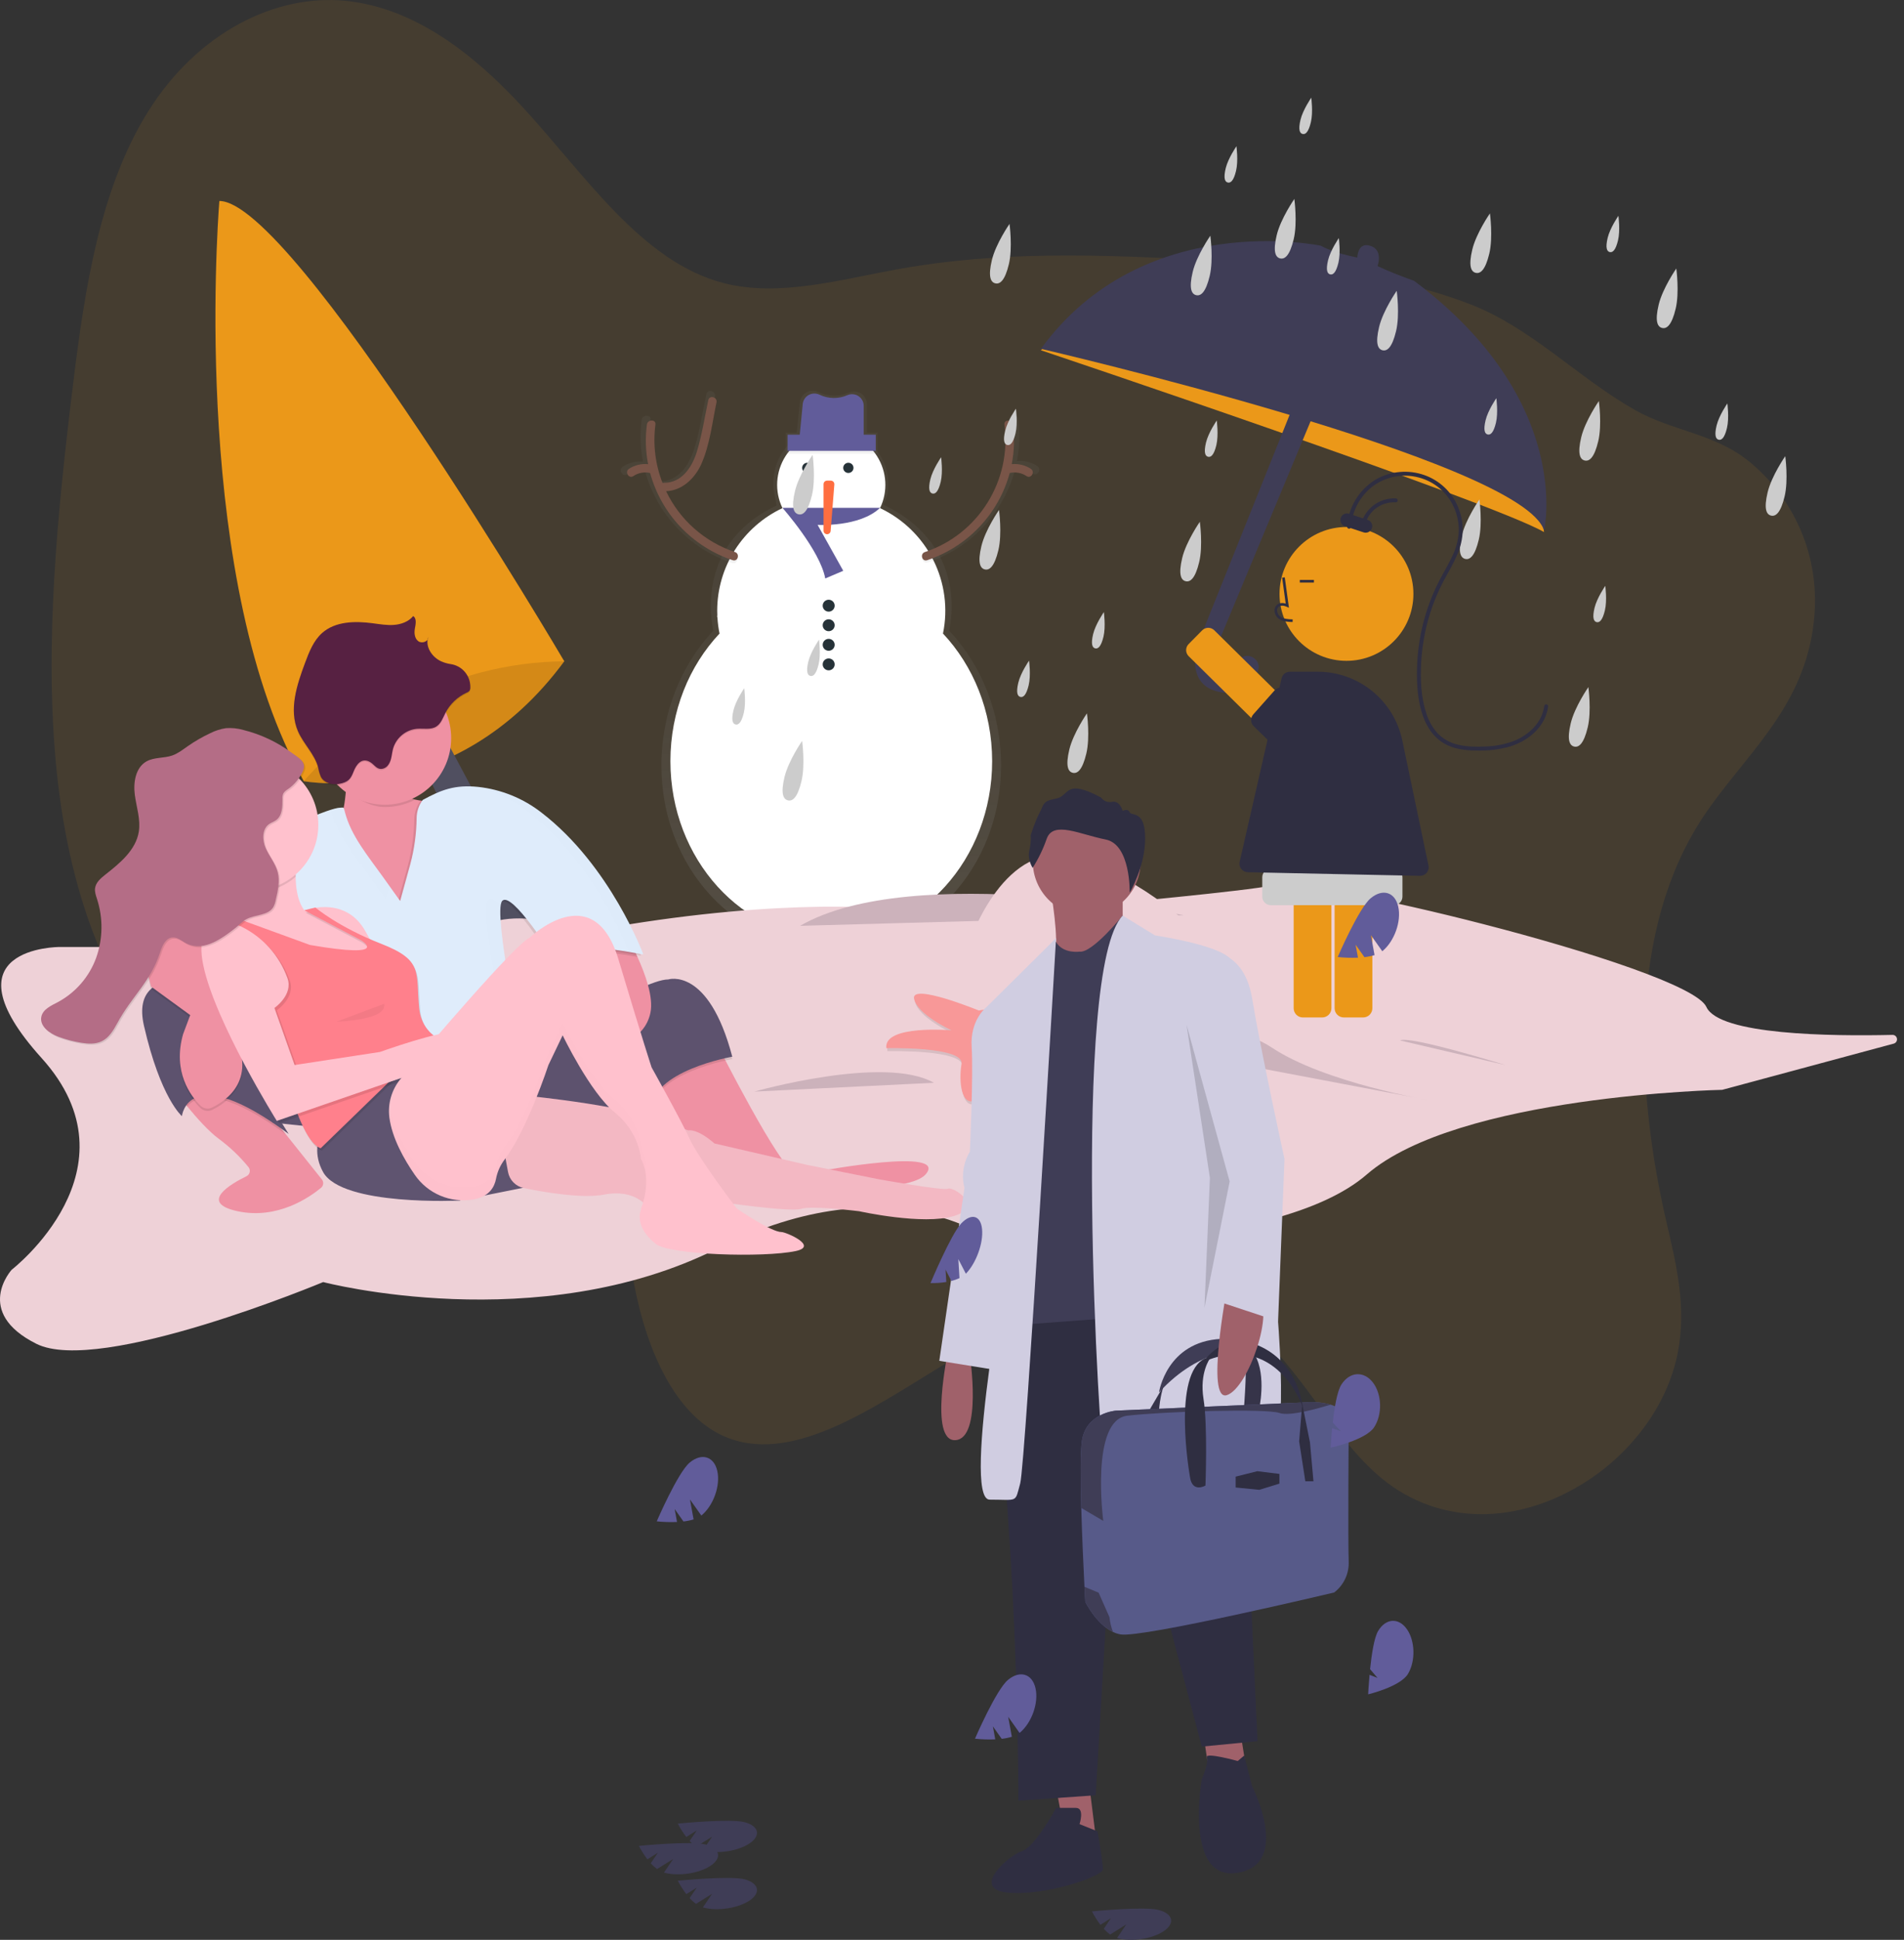 <svg width="273" height="278" viewBox="0 0 273 278" fill="none" xmlns="http://www.w3.org/2000/svg">
<rect x="0" y="0" width="273" height="278" fill="#333333" stroke="none"/>
<path opacity="0.1" d="M243.186 118.683C233.295 135.196 234.865 157.53 238.931 175.102C240.292 180.985 241.867 187.195 240.573 193.812C238.991 201.904 233.48 208.307 227.934 211.995C217.824 218.716 206.366 218.665 198.103 211.86C190.963 205.98 186.334 195.636 179.038 190.077C166.828 180.774 149.882 186.698 135.113 195.697C124.664 202.064 113.155 210.112 103.618 205.745C96.908 202.672 92.801 193.826 90.945 184.17C90.05 179.508 89.535 174.411 87.4 170.875C86.131 168.773 84.368 167.377 82.539 166.239C65.837 155.842 42.983 164.965 26.896 153.16C16.031 145.188 9.989 128.535 8.143 110.671C6.297 92.808 8.192 73.648 10.511 54.78C12.159 41.371 14.35 27.007 21.204 16.034C28.455 4.426 39.741 -0.851 49.489 0.111C59.236 1.074 67.636 7.449 74.853 15.258C83.872 25.017 91.963 37.52 103.742 40.565C111.765 42.638 120.582 40.027 129.145 38.507C143.461 35.966 157.54 36.484 171.519 37.212C184.902 37.908 198.365 38.816 210.788 43.598C219.58 46.981 226.275 54.159 234.464 58.781C239.802 61.794 245.857 62.113 250.816 66.156C256.926 71.136 262.155 80.402 259.555 92.219C257.082 103.455 248.436 109.918 243.186 118.683Z" fill="#EB9819"/>
<g clip-path="url(#clip0)">
<path d="M136.1 90.385C136.335 89.245 136.452 88.084 136.452 86.92C136.452 80.073 132.498 75.078 126.658 72.326C127.173 71.261 127.376 70.578 127.376 69.319C127.376 64.823 123.402 61.264 118.879 61.264C114.356 61.264 110.875 64.821 110.875 69.319C110.875 70.583 110.981 70.067 111.338 72.445C105.499 75.196 101.919 80.07 101.919 86.92C101.919 87.154 101.926 87.386 101.934 87.616C101.898 87.74 101.905 87.871 101.953 87.99C102.002 88.795 102.109 89.595 102.271 90.385C97.686 95.263 94.832 102.109 94.832 109.694C94.832 124.516 105.734 136.005 119.183 136.005C132.633 136.005 143.536 124.511 143.536 109.694C143.536 102.109 140.684 95.263 136.1 90.385Z" fill="url(#paint0_linear)"/>
<path d="M135.207 90.793C135.943 87.226 135.454 83.516 133.818 80.258C132.182 77 129.494 74.38 126.184 72.819C126.75 71.644 127.008 70.345 126.933 69.044C126.858 67.743 126.452 66.482 125.753 65.379C125.054 64.276 124.085 63.367 122.937 62.737C121.789 62.108 120.499 61.777 119.188 61.777C117.876 61.777 116.586 62.108 115.438 62.737C114.29 63.367 113.321 64.276 112.622 65.379C111.924 66.482 111.518 67.743 111.442 69.044C111.367 70.345 111.625 71.644 112.192 72.819C109.392 74.136 107.026 76.216 105.37 78.818C103.714 81.419 102.835 84.434 102.835 87.512C102.835 87.733 102.84 87.952 102.85 88.171C102.816 88.288 102.822 88.413 102.868 88.525C102.915 89.287 103.015 90.045 103.169 90.793C98.823 95.416 96.125 101.899 96.125 109.078C96.125 123.119 106.452 134.5 119.191 134.5C131.93 134.5 142.256 123.119 142.256 109.078C142.251 101.899 139.549 95.416 135.207 90.793Z" fill="white"/>
<path d="M115.75 67.781C116.156 67.781 116.486 67.453 116.486 67.05C116.486 66.646 116.156 66.319 115.75 66.319C115.344 66.319 115.014 66.646 115.014 67.05C115.014 67.453 115.344 67.781 115.75 67.781Z" fill="#263238"/>
<path d="M121.639 67.781C122.046 67.781 122.375 67.453 122.375 67.05C122.375 66.646 122.046 66.319 121.639 66.319C121.233 66.319 120.904 66.646 120.904 67.05C120.904 67.453 121.233 67.781 121.639 67.781Z" fill="#263238"/>
<path d="M112.192 72.78C112.192 72.78 117.59 78.876 118.326 82.9L120.908 81.802L117.228 75.218C117.228 75.218 123.239 75.584 126.184 72.78H112.192Z" fill="#615C9A"/>
<path d="M118.081 69.386V76.053C118.081 76.187 118.135 76.316 118.23 76.411C118.326 76.506 118.456 76.559 118.591 76.559C118.719 76.559 118.843 76.511 118.937 76.425C119.031 76.338 119.089 76.22 119.1 76.093L119.63 69.426C119.635 69.356 119.626 69.286 119.603 69.22C119.58 69.154 119.543 69.093 119.496 69.042C119.448 68.991 119.39 68.95 119.325 68.922C119.261 68.894 119.191 68.879 119.121 68.879H118.591C118.456 68.879 118.326 68.933 118.23 69.028C118.135 69.123 118.081 69.252 118.081 69.386Z" fill="#FF6E40"/>
<path d="M124.3 61.993V57.925C124.3 57.623 124.224 57.326 124.08 57.06C123.935 56.794 123.726 56.568 123.472 56.402C123.218 56.236 122.926 56.135 122.623 56.109C122.32 56.083 122.015 56.132 121.736 56.252C120.01 56.989 118.488 56.714 117.329 56.178C117.063 56.051 116.769 55.989 116.474 55.998C116.178 56.007 115.889 56.087 115.631 56.231C115.373 56.375 115.153 56.578 114.991 56.824C114.829 57.07 114.728 57.351 114.699 57.643L114.229 61.995H112.672V65.012H125.816V61.993H124.3Z" fill="url(#paint1_linear)"/>
<path d="M125.566 62.295H112.928V64.611H125.566V62.295Z" fill="#615C9A"/>
<path d="M117.495 56.561C118.118 56.864 118.801 57.026 119.495 57.038C120.189 57.05 120.877 56.91 121.51 56.629C121.764 56.52 122.042 56.477 122.317 56.501C122.593 56.525 122.858 56.617 123.089 56.768C123.32 56.919 123.51 57.125 123.641 57.367C123.773 57.609 123.842 57.879 123.842 58.154V62.539H114.646L115.098 57.897C115.125 57.631 115.217 57.375 115.365 57.151C115.512 56.927 115.712 56.742 115.947 56.611C116.182 56.48 116.446 56.407 116.715 56.398C116.984 56.39 117.252 56.446 117.495 56.561Z" fill="#615C9A"/>
<path d="M118.818 87.654C119.292 87.654 119.676 87.272 119.676 86.801C119.676 86.33 119.292 85.948 118.818 85.948C118.343 85.948 117.959 86.33 117.959 86.801C117.959 87.272 118.343 87.654 118.818 87.654Z" fill="#263238"/>
<path d="M118.818 90.458C119.292 90.458 119.676 90.076 119.676 89.605C119.676 89.134 119.292 88.752 118.818 88.752C118.343 88.752 117.959 89.134 117.959 89.605C117.959 90.076 118.343 90.458 118.818 90.458Z" fill="#263238"/>
<path d="M118.818 93.262C119.292 93.262 119.676 92.88 119.676 92.409C119.676 91.938 119.292 91.556 118.818 91.556C118.343 91.556 117.959 91.938 117.959 92.409C117.959 92.88 118.343 93.262 118.818 93.262Z" fill="#263238"/>
<path d="M118.818 96.066C119.292 96.066 119.676 95.684 119.676 95.213C119.676 94.742 119.292 94.36 118.818 94.36C118.343 94.36 117.959 94.742 117.959 95.213C117.959 95.684 118.343 96.066 118.818 96.066Z" fill="#263238"/>
<path d="M105.313 79.449C103.045 78.691 100.954 77.487 99.165 75.907C97.376 74.328 95.926 72.406 94.901 70.258C97.387 70.152 99.297 68.267 100.257 66.077C101.51 63.209 101.877 59.87 102.519 56.831C102.689 56.028 101.448 55.684 101.278 56.491C100.73 59.09 100.324 61.773 99.542 64.314C98.845 66.578 97.27 69.02 94.602 68.983C94.521 68.982 94.441 68.996 94.365 69.024C93.263 66.215 92.891 63.176 93.283 60.187C93.389 59.371 92.102 59.382 91.996 60.187C91.735 62.176 91.798 64.195 92.182 66.165C91.168 66.066 90.15 66.314 89.297 66.869C88.605 67.318 89.251 68.426 89.947 67.974C90.315 67.725 90.731 67.554 91.169 67.473C91.607 67.392 92.057 67.403 92.491 67.504C93.32 70.551 94.893 73.347 97.07 75.646C99.247 77.945 101.961 79.675 104.971 80.683C105.76 80.946 106.095 79.709 105.313 79.449Z" fill="url(#paint2_linear)"/>
<path d="M105.382 79.114C103.231 78.395 101.248 77.253 99.552 75.755C97.855 74.257 96.48 72.435 95.508 70.397C97.865 70.292 99.677 68.509 100.588 66.432C101.78 63.713 102.124 60.551 102.733 57.664C102.894 56.903 101.717 56.576 101.556 57.342C101.036 59.806 100.649 62.351 99.909 64.76C99.249 66.907 97.756 69.223 95.225 69.184C95.148 69.183 95.072 69.196 95 69.223C93.955 66.558 93.603 63.675 93.976 60.84C94.082 60.067 92.855 60.077 92.754 60.84C92.504 62.73 92.561 64.647 92.924 66.518C91.962 66.424 90.996 66.659 90.187 67.186C89.531 67.607 90.144 68.66 90.803 68.234C91.152 67.997 91.547 67.835 91.963 67.759C92.378 67.682 92.805 67.692 93.217 67.788C94.004 70.678 95.497 73.33 97.562 75.509C99.627 77.689 102.202 79.329 105.057 80.284C105.805 80.534 106.123 79.357 105.382 79.114Z" fill="#795548"/>
<path d="M148.703 66.777C147.85 66.222 146.832 65.974 145.818 66.072C146.202 64.1 146.265 62.08 146.003 60.088C145.897 59.282 144.607 59.272 144.715 60.088C145.824 68.515 140.82 76.653 132.681 79.364C131.899 79.625 132.234 80.861 133.024 80.599C136.035 79.59 138.75 77.859 140.927 75.559C143.105 73.259 144.678 70.46 145.507 67.412C145.941 67.311 146.391 67.3 146.829 67.381C147.267 67.462 147.683 67.633 148.051 67.882C148.75 68.334 149.396 67.226 148.703 66.777Z" fill="url(#paint3_linear)"/>
<path d="M147.803 67.186C146.994 66.659 146.029 66.424 145.066 66.518C145.431 64.649 145.49 62.733 145.242 60.845C145.142 60.082 143.919 60.072 144.021 60.845C145.073 68.837 140.329 76.548 132.614 79.115C131.872 79.361 132.19 80.534 132.938 80.285C135.793 79.329 138.366 77.689 140.431 75.509C142.495 73.329 143.987 70.677 144.774 67.787C145.185 67.691 145.612 67.681 146.028 67.758C146.443 67.834 146.838 67.996 147.187 68.233C147.848 68.661 148.46 67.611 147.803 67.186Z" fill="#795548"/>
</g>
<g clip-path="url(#clip1)">
<path d="M43.565 111.956C43.565 111.956 65.264 116 80.908 94.769C80.908 94.769 67.788 81.879 58.704 84.659C49.62 87.44 43.565 103.868 43.565 103.868V111.956Z" fill="#EB9819"/>
<path opacity="0.1" d="M43.565 111.956C43.565 111.956 65.264 116 80.908 94.769C80.908 94.769 67.788 81.879 58.704 84.659C49.62 87.44 43.565 103.868 43.565 103.868V111.956Z" fill="black"/>
<path d="M53.405 94.769L75.609 140.516L80.908 137.736L57.947 94.769H53.405Z" fill="#504F60"/>
<path d="M80.908 94.769C76.887 94.809 72.885 95.343 68.994 96.359C63.624 97.778 58.519 100.057 53.874 103.107C47.16 107.487 43.565 111.956 43.565 111.956C27.555 83.77 31.135 32.923 31.436 29.038V29.036C31.441 28.975 31.443 28.924 31.446 28.889C31.451 28.831 31.453 28.803 31.453 28.803C42.051 28.803 80.908 94.769 80.908 94.769Z" fill="#EB9819"/>
<path d="M271.53 149.562L246.936 156.186C246.936 156.186 209.088 156.944 195.967 168.318C182.846 179.691 144.746 178.428 143.736 178.428C142.727 178.428 128.597 166.043 102.86 178.933C77.123 191.823 46.34 183.735 46.34 183.735C46.34 183.735 14.295 197.131 5.212 192.581C-3.872 188.032 1.679 181.966 1.679 181.966C1.679 181.966 20.351 167.56 5.969 151.637C-8.414 135.714 8.492 135.714 8.492 135.714H57.137C61.107 135.751 65.025 134.807 68.544 132.966C72.344 130.932 76.816 131.581 79.808 132.438C82.396 133.175 85.115 133.322 87.766 132.868C112.184 128.72 127.764 129.908 134.239 130.813C136.934 131.186 139.662 131.253 142.371 131.013C150.622 130.292 167.745 128.763 177.043 127.656C179.601 127.353 181.567 127.083 182.594 126.868C185.47 126.266 199.05 128.917 212.787 132.463C227.967 136.378 243.341 141.388 244.665 144.307C246.492 148.331 262.593 148.515 271.351 148.311C271.506 148.307 271.657 148.361 271.775 148.462C271.894 148.562 271.971 148.703 271.993 148.857C272.015 149.011 271.98 149.167 271.895 149.297C271.809 149.427 271.68 149.521 271.53 149.562Z" fill="#EED1D7"/>
<path d="M175.781 168.065L169.726 169.329C169.726 169.329 145.755 156.439 142.475 160.735" fill="#CCB2BB"/>
<path d="M169.726 131.164C169.726 131.164 130.868 123.329 114.719 132.681L169.726 131.164Z" fill="#CCB2BB"/>
<path opacity="0.1" d="M140.489 145.244C140.489 145.244 130.774 141.266 131.2 143.539C131.625 145.812 136.589 148.085 136.589 148.085C136.589 148.085 126.803 147.233 127.229 150.642C127.229 150.642 138.433 150.358 138.007 152.915C137.582 155.472 138.007 158.882 139.851 158.172C141.695 157.461 142.829 149.222 147.793 153.199C152.757 157.177 152.048 149.08 145.949 148.369C145.949 148.369 149.211 145.954 148.928 144.818C148.644 143.681 140.489 145.244 140.489 145.244Z" fill="black"/>
<path d="M140.347 144.818C140.347 144.818 130.632 140.84 131.058 143.113C131.483 145.386 136.447 147.659 136.447 147.659C136.447 147.659 126.661 146.807 127.087 150.216C127.087 150.216 138.291 149.932 137.865 152.489C137.44 155.046 137.865 158.456 139.709 157.745C141.553 157.035 142.687 148.795 147.651 152.773C152.615 156.751 151.906 148.653 145.808 147.943C145.808 147.943 149.069 145.528 148.786 144.392C148.502 143.255 140.347 144.818 140.347 144.818Z" fill="#F89898"/>
<path d="M215.901 152.648C215.901 152.648 202.023 148.351 200.761 149.109L215.901 152.648Z" fill="#CCB2BB"/>
<path d="M108.159 156.439C108.159 156.439 126.831 151.131 133.896 155.175L108.159 156.439Z" fill="#CCB2BB"/>
<path d="M139.068 134.829C139.068 134.829 144.115 119.917 154.208 122.95C164.301 125.983 171.87 133.818 171.87 133.818L139.068 136.346V134.829Z" fill="#EED1D7"/>
<path d="M29.308 151.51C29.308 151.51 37.13 154.796 50.251 153.532C63.372 152.269 73.717 160.104 73.717 160.104" fill="#CCB2BB"/>
<g opacity="0.05">
<path opacity="0.05" d="M61.077 90.918C61.139 90.814 61.168 90.693 61.16 90.572C61.123 90.685 61.095 90.801 61.077 90.918Z" fill="url(#paint4_linear)"/>
</g>
<g opacity="0.05">
<path opacity="0.05" d="M61.077 90.744C61.139 90.64 61.168 90.519 61.16 90.398C61.123 90.511 61.095 90.627 61.077 90.744Z" fill="url(#paint5_linear)"/>
</g>
<g opacity="0.05">
<path opacity="0.05" d="M75.991 134.41C75.444 134.645 74.141 135.874 72.451 137.638C71.914 134.098 71.567 130.905 71.792 129.577C71.811 129.379 71.879 129.188 71.991 129.023C73.005 128.954 75.065 131.494 76.711 133.79C76.255 134.155 75.991 134.41 75.991 134.41Z" fill="url(#paint6_linear)"/>
</g>
<path d="M102.954 149.905C102.954 149.905 111.797 167.451 114.008 168.132C116.219 168.814 117.75 167.791 117.75 167.791C117.75 167.791 136.117 164.384 132.716 168.302C129.314 172.221 99.553 169.836 99.553 169.836L92.07 152.971L102.954 149.905Z" fill="#EF91A3"/>
<path opacity="0.1" d="M77.614 150.245C77.614 150.245 91.9 140.706 95.811 140.706C95.811 140.706 101.594 138.832 104.995 151.778C104.995 151.778 93.26 153.823 93.43 159.444L91.219 154.674L81.696 165.236L70.131 157.4L77.614 150.245Z" fill="black"/>
<path d="M77.614 149.905C77.614 149.905 91.9 140.365 95.811 140.365C95.811 140.365 101.594 138.491 104.995 151.438C104.995 151.438 93.26 153.482 93.43 159.104L91.219 154.334L81.696 164.895L70.131 157.059L77.614 149.905Z" fill="#5D526E"/>
<path d="M93.26 145.135C92.41 149.223 87.988 149.905 87.988 149.905L81.696 145.987C81.696 145.987 80.808 140.118 80.058 136.541C79.771 135.166 79.504 134.128 79.315 133.892C78.635 133.04 89.349 133.21 89.349 133.21C90.101 134.483 90.785 135.795 91.4 137.14C92.566 139.697 93.714 142.951 93.26 145.135Z" fill="#EF91A3"/>
<path d="M66.05 114.301L62.478 131.336L53.805 129.122C53.805 129.122 45.812 122.819 48.193 118.901C48.971 117.62 49.368 115.756 49.55 113.829C49.922 109.858 49.383 105.613 49.383 105.613C49.383 105.613 58.907 103.058 57.036 110.042C56.267 112.911 57.65 114.141 59.546 114.596C62.269 115.248 66.05 114.301 66.05 114.301Z" fill="#EF91A3"/>
<path opacity="0.1" d="M59.546 114.596C58.193 115.3 56.69 115.667 55.165 115.664C53.065 115.664 51.043 114.347 49.468 113.194C49.686 110.67 49.658 108.131 49.383 105.613C49.383 105.613 58.907 103.058 57.036 110.042C56.267 112.911 57.65 114.141 59.546 114.596Z" fill="black"/>
<path d="M55.165 115.323C60.425 115.323 64.689 111.052 64.689 105.784C64.689 100.515 60.425 96.244 55.165 96.244C49.906 96.244 45.642 100.515 45.642 105.784C45.642 111.052 49.906 115.323 55.165 115.323Z" fill="#EF91A3"/>
<path opacity="0.1" d="M54.453 125.684L57.036 129.292L58.506 123.956C59.073 121.821 59.373 119.623 59.397 117.414C59.409 116.477 59.713 115.567 60.267 114.812C62.917 113.364 64.885 112.6 68.225 112.943C71.534 113.305 74.677 114.581 77.304 116.629C87.231 124.266 91.9 136.958 91.9 136.958C91.9 136.958 78.294 134.232 78.975 137.299C78.975 137.299 73.022 127.759 71.662 129.292C70.301 130.825 74.553 151.097 74.553 151.097L46.662 153.141L39.349 133.721L39.689 119.241C39.689 119.241 46.917 115.92 48.448 115.92C48.983 115.92 48.902 115.733 49.128 116.601C50 119.947 52.442 122.873 54.453 125.684Z" fill="black"/>
<path opacity="0.1" d="M91.4 137.14C89.034 136.713 82.334 135.621 80.058 136.541C79.771 135.166 79.504 134.128 79.315 133.892C78.635 133.04 89.349 133.21 89.349 133.21C90.101 134.483 90.785 135.795 91.4 137.14Z" fill="black"/>
<path d="M54.793 125.513L57.376 129.122L58.846 123.785C59.413 121.65 59.713 119.453 59.737 117.243C59.749 116.307 60.054 115.397 60.608 114.642C63.258 113.194 65.225 112.43 68.565 112.773C71.874 113.135 75.017 114.411 77.644 116.459C87.572 124.095 92.24 136.788 92.24 136.788C92.24 136.788 78.635 134.062 79.315 137.128C79.315 137.128 73.362 127.589 72.002 129.122C70.641 130.655 74.893 150.927 74.893 150.927L47.002 152.971L39.689 133.551L40.029 119.071C40.029 119.071 47.257 115.749 48.788 115.749C49.324 115.749 49.242 115.562 49.468 116.431C50.34 119.777 52.782 122.703 54.793 125.513Z" fill="#DFECFB"/>
<path opacity="0.1" d="M48.553 112.523C47.598 112.694 46.485 112.371 46.019 111.518C45.834 111.094 45.704 110.649 45.63 110.193C45.136 108.253 43.521 106.803 42.725 104.966C41.385 101.871 42.562 98.32 43.741 95.16C44.321 93.608 44.944 91.99 46.18 90.889C48.081 89.197 50.916 89.156 53.437 89.489C54.458 89.624 55.486 89.805 56.513 89.724C57.54 89.642 58.592 89.261 59.242 88.46C59.789 88.816 59.587 89.639 59.475 90.283C59.365 90.919 59.456 91.663 59.968 92.055C60.48 92.446 61.435 92.124 61.392 91.48C60.932 92.844 61.948 94.353 63.258 94.948C63.692 95.141 64.151 95.274 64.621 95.343C65.411 95.456 66.132 95.854 66.65 96.461C67.168 97.069 67.447 97.844 67.435 98.643L67.435 98.657C67.448 98.835 67.409 99.012 67.32 99.167C67.211 99.29 67.072 99.383 66.916 99.436C65.595 100.041 64.515 101.074 63.85 102.367C63.497 103.057 63.232 103.857 62.582 104.277C61.783 104.794 60.738 104.537 59.79 104.61C59.005 104.685 58.26 104.993 57.651 105.494C57.041 105.995 56.595 106.667 56.369 107.424C56.149 108.213 56.178 109.072 55.685 109.774C55.581 109.932 55.444 110.066 55.283 110.168C55.123 110.269 54.943 110.335 54.755 110.361C54.017 110.441 53.678 109.779 53.149 109.437C51.905 108.633 51.111 109.694 50.718 110.695C50.287 111.795 49.985 112.267 48.553 112.523Z" fill="black"/>
<path d="M48.553 112.353C47.598 112.523 46.485 112.2 46.019 111.347C45.834 110.924 45.704 110.479 45.63 110.023C45.136 108.082 43.521 106.633 42.725 104.796C41.385 101.701 42.562 98.15 43.741 94.99C44.321 93.438 44.944 91.82 46.18 90.719C48.081 89.026 50.916 88.986 53.437 89.319C54.458 89.454 55.486 89.635 56.513 89.554C57.54 89.472 58.592 89.09 59.242 88.29C59.789 88.646 59.587 89.469 59.475 90.113C59.365 90.749 59.456 91.493 59.968 91.885C60.48 92.276 61.435 91.953 61.392 91.31C60.932 92.674 61.948 94.183 63.258 94.778C63.692 94.971 64.151 95.104 64.621 95.172C65.411 95.286 66.132 95.684 66.65 96.291C67.168 96.898 67.447 97.674 67.435 98.473L67.435 98.487C67.448 98.665 67.409 98.842 67.32 98.996C67.211 99.12 67.072 99.212 66.916 99.265C65.595 99.871 64.515 100.903 63.85 102.197C63.497 102.887 63.232 103.686 62.582 104.107C61.783 104.624 60.738 104.367 59.79 104.44C59.005 104.515 58.26 104.822 57.651 105.324C57.041 105.825 56.595 106.497 56.369 107.254C56.149 108.043 56.178 108.902 55.685 109.603C55.581 109.762 55.444 109.896 55.283 109.997C55.123 110.099 54.943 110.165 54.755 110.191C54.017 110.271 53.678 109.608 53.149 109.266C51.905 108.462 51.111 109.524 50.718 110.525C50.287 111.624 49.985 112.097 48.553 112.353Z" fill="#572142"/>
<g opacity="0.05">
<path opacity="0.05" d="M75.604 116.288C84.785 123.352 89.468 134.738 90.119 136.409C91.387 136.617 92.24 136.788 92.24 136.788C92.24 136.788 87.572 124.095 77.644 116.459C75.017 114.411 71.874 113.135 68.565 112.773C68.102 112.725 67.667 112.701 67.251 112.695C70.296 113.16 73.171 114.396 75.604 116.288Z" fill="black"/>
<path opacity="0.05" d="M47.427 116.26C48.3 119.606 50.741 122.533 52.753 125.343L55.335 128.951L55.869 127.015L54.793 125.513C52.782 122.703 50.34 119.777 49.468 116.431C49.242 115.562 49.324 115.749 48.788 115.749C48.306 115.794 47.832 115.901 47.377 116.067C47.392 116.125 47.408 116.188 47.427 116.26Z" fill="black"/>
<path opacity="0.05" d="M78.41 135.731C78.962 136.563 79.315 137.128 79.315 137.128C79.018 135.791 81.44 135.555 84.265 135.715C82.049 135.479 79.748 135.378 78.41 135.731Z" fill="black"/>
<path opacity="0.05" d="M71.802 129.671C70.998 128.913 70.32 128.547 69.961 128.951C68.601 130.485 72.852 150.756 72.852 150.756L46.885 152.66L47.002 152.971L74.893 150.927C74.893 150.927 71.191 133.276 71.802 129.671Z" fill="black"/>
</g>
<path d="M46.031 170.226C44.404 171.575 39.783 174.808 34.077 173.583C28.39 172.362 33.16 169.631 35.341 168.567C35.456 168.51 35.557 168.429 35.637 168.328C35.717 168.227 35.773 168.11 35.8 167.984C35.828 167.859 35.828 167.729 35.798 167.604C35.769 167.479 35.712 167.362 35.632 167.262C34.381 165.732 32.945 164.365 31.356 163.192C29.97 162.17 28.302 160.33 26.849 158.564V158.562C26.086 157.637 25.385 156.734 24.814 155.976C24.706 155.833 24.646 155.661 24.641 155.482C24.637 155.304 24.688 155.129 24.788 154.981C24.888 154.833 25.032 154.72 25.199 154.658C25.366 154.596 25.548 154.588 25.72 154.635L36.87 157.667C37.044 157.715 37.199 157.817 37.312 157.959L40.977 162.546L46.155 169.03C46.296 169.206 46.361 169.43 46.338 169.653C46.315 169.877 46.205 170.083 46.031 170.226Z" fill="#EF91A3"/>
<path opacity="0.1" d="M40.977 162.546C31.672 155.749 28.16 156.964 26.849 158.562C26.086 157.637 25.385 156.734 24.814 155.976C24.706 155.833 24.646 155.661 24.641 155.482C24.637 155.304 24.688 155.129 24.788 154.981C24.888 154.833 25.032 154.72 25.199 154.658C25.366 154.596 25.548 154.588 25.72 154.635L36.87 157.667C37.044 157.715 37.199 157.817 37.312 157.959L40.977 162.546Z" fill="black"/>
<path d="M33.227 141.557C33.227 141.557 18.261 136.617 20.642 147.009C23.023 157.4 26.084 159.955 26.084 159.955C26.084 159.955 26.934 151.778 41.39 162.511L36.288 154.334L42.24 146.838L33.227 141.557Z" fill="#5D526E"/>
<path opacity="0.1" d="M29.655 132.188C29.655 132.188 28.295 139.343 33.227 148.031C37.136 154.918 32.496 158.058 30.405 159.064C30.131 159.196 29.823 159.24 29.523 159.189C29.223 159.139 28.946 158.997 28.729 158.783C27.352 157.417 24.71 153.955 26.254 148.542L27.274 145.816L21.662 141.728C21.662 141.728 20.144 136.087 20.818 134.819C21.492 133.551 26.934 130.144 26.934 130.144L29.655 132.188Z" fill="black"/>
<path d="M29.655 131.847C29.655 131.847 28.295 139.002 33.227 147.69C37.136 154.577 32.496 157.717 30.405 158.723C30.131 158.855 29.823 158.899 29.523 158.849C29.223 158.798 28.946 158.656 28.729 158.442C27.352 157.077 24.71 153.614 26.254 148.201L27.274 145.475L21.662 141.387C21.662 141.387 20.144 135.746 20.818 134.478C21.492 133.21 26.934 129.803 26.934 129.803L29.655 131.847Z" fill="#EF91A3"/>
<path d="M42.07 118.219C42.07 118.219 29.825 125.204 24.723 129.803C19.621 134.403 20.642 135.936 20.642 135.936C20.642 135.936 25.574 126.737 29.825 134.743C29.825 134.743 41.73 126.055 44.961 129.803C48.193 133.551 42.07 118.219 42.07 118.219Z" fill="#DFECFB"/>
<path d="M37.478 158.422L47.682 156.378L46.492 161.659L39.097 160.888L37.478 158.422Z" fill="#5D526E"/>
<path d="M55.165 135.936L54.825 139.684L42.58 137.639L38.839 135.254L33.227 133.21C33.889 131.383 33.992 129.4 33.524 127.514C33.312 126.7 32.983 125.922 32.547 125.204C30.166 121.286 42.58 122.989 42.58 122.989C42.446 123.872 42.383 124.765 42.393 125.659C42.419 128.505 43.223 132.517 47.682 131.847L51.424 134.062L55.165 135.936Z" fill="#FFC1CD"/>
<path d="M43.091 130.655C43.091 130.655 49.383 127.929 52.444 133.551C55.505 139.172 56.866 138.832 56.866 138.832L50.744 134.914L43.091 130.655Z" fill="#FFC1CD"/>
<path d="M48.363 159.104C48.363 159.104 43.601 163.022 46.322 167.962C49.043 172.902 66.05 172.05 66.05 172.05C66.05 172.05 55.254 167.987 57.931 154.346C57.931 154.346 50.233 156.548 48.363 159.104Z" fill="#5F5470"/>
<path d="M70.981 164.895L69.281 171.369L75.233 170.176C75.233 170.176 72.682 164.725 73.022 163.192C73.362 161.659 70.981 164.895 70.981 164.895Z" fill="#5F5470"/>
<path d="M75.743 157.059C75.743 157.059 91.219 158.592 95.471 160.977L98.702 161.999C98.702 161.999 99.893 161.659 102.444 163.873L115.709 166.94L125.913 168.984C125.913 168.984 135.267 170.687 135.947 170.347C136.627 170.006 141.219 172.902 136.797 174.265C132.376 175.628 123.192 173.583 123.192 173.583C123.192 173.583 116.389 172.732 114.859 173.243C113.328 173.754 102.954 172.221 102.954 172.221L92.75 172.902C92.75 172.902 91.049 170.347 86.628 171.198C83.472 171.806 77.979 170.853 75.091 170.257C74.532 170.142 74.019 169.862 73.619 169.455C73.219 169.047 72.95 168.529 72.845 167.967L71.832 162.511L75.743 157.059Z" fill="#FFC1CD"/>
<path opacity="0.05" d="M75.743 157.059C75.743 157.059 91.219 158.592 95.471 160.977L98.702 161.999C98.702 161.999 99.893 161.659 102.444 163.873L115.709 166.94L125.913 168.984C125.913 168.984 135.267 170.687 135.947 170.347C136.627 170.006 141.219 172.902 136.797 174.265C132.376 175.628 123.192 173.583 123.192 173.583C123.192 173.583 116.389 172.732 114.859 173.243C113.328 173.754 102.954 172.221 102.954 172.221L92.75 172.902C92.75 172.902 91.049 170.347 86.628 171.198C83.472 171.806 77.979 170.853 75.091 170.257C74.532 170.142 74.019 169.862 73.619 169.455C73.219 169.047 72.95 168.529 72.845 167.967L71.832 162.511L75.743 157.059Z" fill="black"/>
<path opacity="0.1" d="M42.393 125.659C41.192 126.694 39.749 127.407 38.198 127.731C36.647 128.056 35.039 127.981 33.524 127.514C33.312 126.7 32.983 125.922 32.547 125.204C30.166 121.286 42.58 122.989 42.58 122.989C42.446 123.872 42.383 124.765 42.393 125.659Z" fill="black"/>
<path d="M36.288 127.589C41.454 127.589 45.642 123.394 45.642 118.219C45.642 113.045 41.454 108.85 36.288 108.85C31.122 108.85 26.934 113.045 26.934 118.219C26.934 123.394 31.122 127.589 36.288 127.589Z" fill="#FFC1CD"/>
<path opacity="0.1" d="M32.376 132.018C32.376 132.018 39.519 135.936 39.859 138.491C40.2 141.046 38.839 144.113 38.839 144.113C38.839 144.113 42.07 163.533 46.152 164.895L57.036 154.334L66.22 150.245C66.22 150.245 60.778 149.905 60.267 144.794C59.757 139.684 60.948 137.98 54.825 135.595C48.703 133.21 45.386 130.399 45.386 130.399L43.806 130.799L51.934 135.084C51.934 135.084 56.526 137.81 44.621 135.765L33.397 131.677L32.376 132.018Z" fill="black"/>
<path d="M32.206 131.677C32.206 131.677 39.349 135.595 39.689 138.15C40.029 140.706 38.669 143.772 38.669 143.772C38.669 143.772 41.9 163.192 45.982 164.555L56.866 153.993L66.05 149.905C66.05 149.905 60.608 149.564 60.097 144.453C59.587 139.343 60.778 137.639 54.655 135.254C48.533 132.869 45.217 130.059 45.217 130.059L43.636 130.458L51.764 134.743C51.764 134.743 56.356 137.469 44.451 135.425L33.227 131.336L32.206 131.677Z" fill="#FF808C"/>
<path opacity="0.1" d="M34.757 133.04C34.757 133.04 27.785 130.485 29.485 138.661C31.186 146.838 40.029 160.977 40.029 160.977L60.778 153.823C60.778 153.823 67.24 148.882 65.539 148.371C63.839 147.86 54.825 151.097 54.825 151.097L42.58 152.971L39.689 144.794C39.689 144.794 42.41 142.92 41.56 140.535C41.551 140.511 41.543 140.488 41.534 140.464C40.379 137.289 38.05 134.68 35.03 133.176L34.757 133.04Z" fill="black"/>
<path d="M34.417 132.699C34.417 132.699 27.445 130.144 29.145 138.321C30.846 146.498 39.689 160.637 39.689 160.637L60.437 153.482C60.437 153.482 66.9 148.542 65.199 148.031C63.499 147.52 54.485 150.756 54.485 150.756L42.24 152.63L39.349 144.453C39.349 144.453 42.07 142.579 41.22 140.195C41.211 140.171 41.203 140.147 41.194 140.123C40.039 136.948 37.71 134.339 34.69 132.836L34.417 132.699Z" fill="#FFC1CD"/>
<path opacity="0.1" d="M35.067 104.783C34.26 104.551 33.418 104.462 32.58 104.522C31.79 104.638 31.026 104.882 30.315 105.246C29.172 105.78 28.078 106.414 27.045 107.139C26.35 107.627 25.669 108.163 24.867 108.442C23.665 108.859 22.274 108.665 21.166 109.292C19.614 110.171 19.267 112.278 19.496 114.05C19.725 115.821 20.353 117.587 20.074 119.351C19.656 121.991 17.37 123.867 15.27 125.516C14.609 126.036 13.899 126.645 13.797 127.481C13.734 128.004 13.925 128.519 14.085 129.02C14.971 131.767 14.925 134.73 13.954 137.448C12.962 140.164 11.007 142.42 8.462 143.785C7.496 144.29 6.325 144.806 6.099 145.873C5.812 147.228 7.268 148.278 8.565 148.758C9.623 149.149 10.717 149.436 11.831 149.612C12.811 149.768 13.859 149.828 14.753 149.398C15.793 148.897 16.428 147.835 16.978 146.818C19.119 142.86 21.747 140.919 23.133 136.636C23.431 135.713 23.908 134.614 24.873 134.52C25.476 134.462 26.022 134.843 26.535 135.167C29.009 136.729 31.609 134.978 33.912 133.173C34.445 132.755 34.901 132.231 35.495 131.905C36.755 131.212 38.591 131.41 39.347 130.185C39.522 129.862 39.645 129.512 39.709 129.15C40.018 127.818 40.328 126.42 39.97 125.1C39.639 123.879 38.775 122.877 38.266 121.719C37.758 120.561 37.728 118.978 38.768 118.259C39.079 118.043 39.454 117.931 39.761 117.709C40.654 117.06 40.675 115.763 40.67 114.658C40.647 114.384 40.694 114.11 40.806 113.859C40.969 113.621 41.184 113.424 41.435 113.281C42.427 112.6 43.199 111.644 43.658 110.53C44.109 109.312 42.955 108.761 42.033 108.077C39.95 106.531 37.583 105.411 35.067 104.783Z" fill="black"/>
<path d="M34.897 104.613C34.09 104.38 33.248 104.292 32.409 104.352C31.62 104.468 30.855 104.712 30.145 105.076C29.002 105.61 27.908 106.243 26.875 106.969C26.18 107.456 25.499 107.993 24.697 108.271C23.495 108.689 22.104 108.495 20.996 109.122C19.444 110.001 19.097 112.108 19.326 113.88C19.555 115.651 20.183 117.416 19.904 119.181C19.486 121.821 17.2 123.696 15.1 125.346C14.439 125.865 13.729 126.475 13.627 127.311C13.564 127.833 13.755 128.348 13.915 128.85C14.801 131.597 14.755 134.56 13.784 137.278C12.792 139.994 10.837 142.25 8.292 143.615C7.326 144.12 6.155 144.636 5.929 145.703C5.642 147.058 7.098 148.107 8.395 148.587C9.453 148.979 10.547 149.265 11.661 149.442C12.641 149.597 13.689 149.658 14.583 149.227C15.623 148.727 16.258 147.664 16.808 146.648C18.949 142.689 21.577 140.749 22.962 136.466C23.261 135.542 23.738 134.443 24.703 134.35C25.306 134.292 25.852 134.673 26.364 134.996C28.839 136.558 31.439 134.808 33.742 133.002C34.275 132.585 34.731 132.06 35.325 131.734C36.585 131.042 38.421 131.24 39.177 130.014C39.352 129.691 39.474 129.342 39.538 128.98C39.848 127.648 40.158 126.249 39.8 124.929C39.468 123.708 38.605 122.707 38.096 121.549C37.587 120.39 37.558 118.807 38.598 118.088C38.909 117.873 39.284 117.761 39.591 117.538C40.484 116.889 40.505 115.593 40.499 114.487C40.477 114.214 40.524 113.939 40.635 113.689C40.799 113.451 41.014 113.253 41.265 113.11C42.257 112.429 43.029 111.473 43.488 110.36C43.938 109.142 42.785 108.591 41.863 107.907C39.78 106.36 37.413 105.241 34.897 104.613Z" fill="#B46D86"/>
<path d="M114.093 179.29C109.476 180.266 96.003 179.852 94.025 178.268C90.998 175.842 91.743 173.687 91.944 173.243H91.9C91.9 173.243 93.6 169.154 91.9 166.088C91.9 166.088 91.73 162.34 88.158 159.444C84.587 156.548 80.675 148.371 80.675 148.371L78.635 152.63C78.635 152.63 75.567 161.981 72.385 166.132C71.748 166.956 71.314 167.918 71.119 168.941C70.908 170.067 70.18 171.486 67.92 171.88L67.803 171.9C66.22 172.165 64.595 171.973 63.118 171.345C61.641 170.717 60.374 169.68 59.465 168.355C57.943 166.16 56.218 163.113 55.828 160.145C55.701 159.147 55.784 158.133 56.072 157.168C56.359 156.204 56.844 155.31 57.497 154.545L57.516 154.523C61.179 150.187 73.879 135.275 75.913 134.403C75.913 134.403 85.097 125.544 88.668 137.469C92.24 149.394 93.43 152.971 93.43 152.971C93.43 152.971 97.701 160.611 98.872 163.192C100.083 165.86 105.121 172.514 105.633 173.186C106.1 173.507 110.602 176.565 112.053 176.565C112.694 176.565 117.42 178.587 114.093 179.29Z" fill="#FFC1CD"/>
<g opacity="0.05">
<path opacity="0.05" d="M92.596 168.488C92.74 167.164 92.661 165.587 91.9 164.214C91.9 164.214 91.73 160.466 88.158 157.57C84.587 154.674 80.675 146.498 80.675 146.498L78.635 150.756C78.635 150.756 75.567 160.107 72.385 164.258C71.748 165.082 71.314 166.044 71.119 167.067C70.908 168.193 70.18 169.612 67.92 170.006L67.803 170.026C66.22 170.291 64.595 170.099 63.118 169.471C61.641 168.843 60.374 167.806 59.465 166.481C57.959 164.311 56.259 161.307 55.844 158.37C55.749 159.015 55.744 159.669 55.828 160.316C56.218 163.283 57.943 166.33 59.465 168.526C60.374 169.85 61.641 170.887 63.118 171.515C64.595 172.143 66.22 172.336 67.803 172.071L67.92 172.05C70.18 171.657 70.908 170.238 71.119 169.112C71.314 168.089 71.748 167.126 72.385 166.303C75.567 162.151 78.635 152.801 78.635 152.801L80.675 148.542C80.675 148.542 84.587 156.719 88.158 159.615C91.73 162.511 91.9 166.258 91.9 166.258C92.273 166.95 92.51 167.707 92.596 168.488Z" fill="black"/>
</g>
<path opacity="0.05" d="M48.278 146.412C48.278 146.412 55.59 146.242 55.08 143.857L48.278 146.412Z" fill="black"/>
<path d="M168.212 154.922C168.212 154.922 179.566 147.087 190.668 149.867C201.771 152.648 193.444 162.252 193.444 162.252L168.212 154.922Z" fill="#EED1D7"/>
<path d="M163.67 149.867C163.67 149.867 174.772 145.065 182.342 150.12C189.911 155.175 205.051 157.703 205.051 157.703" fill="#CCB2BB"/>
</g>
<g clip-path="url(#clip2)">
<path d="M195.454 145.812H192.676C192.326 145.812 191.992 145.673 191.745 145.426C191.498 145.179 191.359 144.845 191.358 144.496V121.362C191.359 121.013 191.498 120.678 191.745 120.432C191.992 120.185 192.326 120.046 192.676 120.046H195.454C195.803 120.046 196.138 120.185 196.385 120.432C196.632 120.678 196.771 121.013 196.771 121.362V144.496C196.771 144.845 196.632 145.179 196.385 145.426C196.138 145.673 195.803 145.812 195.454 145.812Z" fill="#EB9819"/>
<path d="M189.583 145.812H186.805C186.456 145.812 186.121 145.673 185.874 145.426C185.627 145.179 185.488 144.845 185.488 144.496V121.362C185.488 121.013 185.627 120.678 185.874 120.432C186.121 120.185 186.456 120.046 186.805 120.046H189.583C189.932 120.046 190.267 120.185 190.514 120.432C190.761 120.678 190.9 121.013 190.901 121.362V144.496C190.9 144.845 190.761 145.179 190.514 145.426C190.267 145.673 189.932 145.812 189.583 145.812Z" fill="#EB9819"/>
<path d="M116.424 70.952C115.862 73.305 115.152 73.865 114.479 73.704C113.806 73.544 113.426 72.724 113.988 70.371C114.55 68.018 116.515 65.183 116.515 65.183C116.515 65.183 116.987 68.599 116.424 70.952Z" fill="#CCCCCC"/>
<path d="M114.919 111.949C114.356 114.302 113.646 114.862 112.973 114.701C112.3 114.541 111.92 113.72 112.482 111.367C113.045 109.014 115.01 106.18 115.01 106.18C115.01 106.18 115.481 109.596 114.919 111.949Z" fill="#CCCCCC"/>
<path d="M197.318 38.677C197.318 38.677 198.607 35.953 196.524 35.244C194.442 34.536 194.591 37.389 194.591 37.389L197.125 38.892" fill="#3F3D56"/>
<path d="M153.554 46.694L149.238 50.191C149.238 50.191 213.997 71.938 221.383 76.252L220.654 70.159L214.535 62.712L202.684 55.157L183.552 49.21L162.703 41.718L153.554 46.694Z" fill="#EB9819"/>
<path d="M186.536 55.39L171.884 91.928C171.884 91.928 169.543 97.979 174.718 99.138C177.829 99.836 179.474 97.95 180.291 96.335C181.163 94.61 178.794 93.093 177.611 94.622C177.591 94.646 177.572 94.672 177.553 94.698C177.524 94.736 174.42 97.143 174.422 93.849C174.429 93.09 174.587 92.339 174.885 91.641L189.284 57.086L186.536 55.39Z" fill="#3F3D56"/>
<path d="M195.831 37.127C195.831 37.127 191.708 36.525 189.389 35.216C189.389 35.216 163.945 29.804 149.253 49.992C149.253 49.992 218.416 65.99 221.399 76.054C221.399 76.054 225.74 57.43 202.745 40.239C202.745 40.239 197.119 38.285 195.831 37.127Z" fill="#3F3D56"/>
<path d="M117.38 95.188C117.037 96.624 116.604 96.965 116.193 96.867C115.783 96.769 115.55 96.269 115.894 94.833C116.237 93.397 117.436 91.668 117.436 91.668C117.436 91.668 117.723 93.752 117.38 95.188Z" fill="#CCCCCC"/>
<path d="M106.653 102.146C106.31 103.582 105.876 103.923 105.466 103.825C105.055 103.728 104.823 103.227 105.166 101.791C105.509 100.355 106.708 98.626 106.708 98.626C106.708 98.626 106.996 100.71 106.653 102.146Z" fill="#CCCCCC"/>
<path d="M185.495 34.281C184.932 36.634 184.222 37.194 183.549 37.033C182.876 36.873 182.496 36.052 183.058 33.699C183.62 31.346 185.585 28.512 185.585 28.512C185.585 28.512 186.057 31.928 185.495 34.281Z" fill="#CCCCCC"/>
<path d="M187.956 17.52C187.613 18.956 187.179 19.297 186.769 19.199C186.358 19.102 186.126 18.601 186.469 17.165C186.813 15.729 188.012 14 188.012 14C188.012 14 188.299 16.084 187.956 17.52Z" fill="#CCCCCC"/>
<path d="M177.229 24.478C176.885 25.914 176.452 26.256 176.041 26.158C175.631 26.06 175.399 25.559 175.742 24.123C176.085 22.688 177.284 20.958 177.284 20.958C177.284 20.958 177.572 23.042 177.229 24.478Z" fill="#CCCCCC"/>
<path d="M155.759 107.999C155.196 110.352 154.486 110.912 153.813 110.752C153.14 110.591 152.76 109.771 153.322 107.418C153.885 105.065 155.849 102.231 155.849 102.231C155.849 102.231 156.321 105.646 155.759 107.999Z" fill="#CCCCCC"/>
<path d="M158.22 91.239C157.877 92.674 157.444 93.016 157.033 92.918C156.623 92.82 156.39 92.32 156.733 90.884C157.077 89.448 158.276 87.719 158.276 87.719C158.276 87.719 158.563 89.803 158.22 91.239Z" fill="#CCCCCC"/>
<path d="M147.493 98.197C147.15 99.632 146.716 99.974 146.305 99.876C145.895 99.778 145.663 99.278 146.006 97.842C146.349 96.406 147.548 94.677 147.548 94.677C147.548 94.677 147.836 96.761 147.493 98.197Z" fill="#CCCCCC"/>
<path d="M144.655 37.854C144.092 40.207 143.382 40.767 142.709 40.606C142.036 40.446 141.656 39.625 142.218 37.272C142.781 34.919 144.746 32.085 144.746 32.085C144.746 32.085 145.217 35.501 144.655 37.854Z" fill="#CCCCCC"/>
<path d="M143.149 78.85C142.587 81.203 141.876 81.763 141.204 81.603C140.531 81.442 140.15 80.622 140.713 78.269C141.275 75.916 143.24 73.082 143.24 73.082C143.24 73.082 143.711 76.497 143.149 78.85Z" fill="#CCCCCC"/>
<path d="M145.611 62.09C145.267 63.525 144.834 63.867 144.423 63.769C144.013 63.671 143.781 63.171 144.124 61.735C144.467 60.299 145.666 58.57 145.666 58.57C145.666 58.57 145.954 60.654 145.611 62.09Z" fill="#CCCCCC"/>
<path d="M134.883 69.048C134.54 70.484 134.107 70.825 133.696 70.727C133.285 70.629 133.053 70.129 133.396 68.693C133.74 67.257 134.939 65.528 134.939 65.528C134.939 65.528 135.226 67.612 134.883 69.048Z" fill="#CCCCCC"/>
<path d="M173.45 39.546C172.887 41.899 172.177 42.459 171.504 42.299C170.831 42.138 170.451 41.318 171.013 38.965C171.576 36.612 173.541 33.778 173.541 33.778C173.541 33.778 174.012 37.193 173.45 39.546Z" fill="#CCCCCC"/>
<path d="M171.944 80.543C171.382 82.896 170.671 83.456 169.998 83.295C169.326 83.135 168.945 82.314 169.508 79.962C170.07 77.609 172.035 74.775 172.035 74.775C172.035 74.775 172.506 78.19 171.944 80.543Z" fill="#CCCCCC"/>
<path d="M174.406 63.782C174.062 65.218 173.629 65.56 173.218 65.462C172.808 65.364 172.576 64.863 172.919 63.427C173.262 61.992 174.461 60.262 174.461 60.262C174.461 60.262 174.749 62.346 174.406 63.782Z" fill="#CCCCCC"/>
<path d="M200.174 47.445C199.612 49.798 198.902 50.358 198.229 50.197C197.556 50.037 197.176 49.216 197.738 46.863C198.3 44.51 200.265 41.676 200.265 41.676C200.265 41.676 200.737 45.092 200.174 47.445Z" fill="#CCCCCC"/>
<path d="M191.908 37.642C191.565 39.078 191.132 39.42 190.721 39.322C190.311 39.224 190.079 38.723 190.422 37.287C190.765 35.852 191.964 34.122 191.964 34.122C191.964 34.122 192.251 36.206 191.908 37.642Z" fill="#CCCCCC"/>
<path d="M213.537 36.349C212.974 38.702 212.264 39.262 211.591 39.102C210.918 38.941 210.538 38.121 211.1 35.768C211.663 33.415 213.628 30.581 213.628 30.581C213.628 30.581 214.099 33.996 213.537 36.349Z" fill="#CCCCCC"/>
<path d="M212.031 77.346C211.469 79.699 210.758 80.259 210.086 80.098C209.413 79.938 209.032 79.118 209.595 76.764C210.157 74.412 212.122 71.578 212.122 71.578C212.122 71.578 212.593 74.993 212.031 77.346Z" fill="#CCCCCC"/>
<path d="M214.493 60.585C214.149 62.021 213.716 62.363 213.305 62.265C212.895 62.167 212.663 61.666 213.006 60.23C213.349 58.795 214.548 57.065 214.548 57.065C214.548 57.065 214.836 59.149 214.493 60.585Z" fill="#CCCCCC"/>
<path d="M240.261 44.248C239.699 46.601 238.989 47.161 238.316 47C237.643 46.84 237.263 46.019 237.825 43.666C238.387 41.313 240.352 38.479 240.352 38.479C240.352 38.479 240.824 41.895 240.261 44.248Z" fill="#CCCCCC"/>
<path d="M231.995 34.445C231.652 35.881 231.219 36.223 230.808 36.125C230.398 36.027 230.166 35.526 230.509 34.09C230.852 32.654 232.051 30.925 232.051 30.925C232.051 30.925 232.339 33.009 231.995 34.445Z" fill="#CCCCCC"/>
<path d="M229.157 63.242C228.595 65.595 227.885 66.155 227.212 65.994C226.539 65.834 226.159 65.013 226.721 62.66C227.283 60.307 229.248 57.473 229.248 57.473C229.248 57.473 229.72 60.889 229.157 63.242Z" fill="#CCCCCC"/>
<path d="M227.652 104.238C227.089 106.591 226.379 107.151 225.706 106.991C225.033 106.83 224.653 106.01 225.215 103.657C225.778 101.304 227.743 98.47 227.743 98.47C227.743 98.47 228.214 101.885 227.652 104.238Z" fill="#CCCCCC"/>
<path d="M230.113 87.477C229.77 88.913 229.337 89.255 228.926 89.157C228.516 89.059 228.284 88.558 228.627 87.123C228.97 85.687 230.169 83.957 230.169 83.957C230.169 83.957 230.457 86.042 230.113 87.477Z" fill="#CCCCCC"/>
<path d="M255.882 71.14C255.32 73.493 254.609 74.053 253.937 73.892C253.264 73.732 252.883 72.912 253.446 70.559C254.008 68.206 255.973 65.372 255.973 65.372C255.973 65.372 256.444 68.787 255.882 71.14Z" fill="#CCCCCC"/>
<path d="M247.616 61.337C247.273 62.773 246.84 63.115 246.429 63.017C246.018 62.919 245.786 62.418 246.129 60.983C246.473 59.547 247.672 57.818 247.672 57.818C247.672 57.818 247.959 59.902 247.616 61.337Z" fill="#CCCCCC"/>
<path d="M193.06 94.705C198.361 94.705 202.658 90.411 202.658 85.114C202.658 79.817 198.361 75.523 193.06 75.523C187.759 75.523 183.462 79.817 183.462 85.114C183.462 90.411 187.759 94.705 193.06 94.705Z" fill="#EB9819"/>
<path d="M185.337 89.141C184.714 89.123 183.94 89.101 183.344 88.666C183.166 88.531 183.02 88.359 182.916 88.162C182.812 87.964 182.752 87.747 182.741 87.524C182.73 87.366 182.757 87.207 182.817 87.061C182.878 86.914 182.972 86.784 183.091 86.679C183.403 86.416 183.858 86.354 184.348 86.499L183.84 82.789L184.213 82.738L184.81 87.099L184.499 86.956C184.138 86.791 183.642 86.707 183.334 86.966C183.259 87.034 183.2 87.119 183.162 87.213C183.125 87.308 183.109 87.409 183.117 87.511C183.127 87.677 183.171 87.838 183.249 87.985C183.326 88.132 183.434 88.261 183.566 88.362C184.03 88.701 184.647 88.745 185.347 88.765L185.337 89.141Z" fill="#2F2E41"/>
<path d="M188.395 83.109H186.368V83.485H188.395V83.109Z" fill="#2F2E41"/>
<path d="M193.731 75.495C193.802 74.361 194.116 73.256 194.651 72.254C195.186 71.252 195.931 70.376 196.834 69.687C197.768 68.996 198.845 68.525 199.986 68.307C201.127 68.09 202.302 68.132 203.424 68.431C204.539 68.721 205.574 69.259 206.45 70.006C207.327 70.754 208.022 71.69 208.484 72.745C208.948 73.792 209.18 74.927 209.163 76.072C209.112 77.317 208.802 78.538 208.254 79.658C207.688 80.89 206.974 82.046 206.354 83.25C205.743 84.438 205.217 85.667 204.777 86.928C203.884 89.498 203.357 92.18 203.211 94.897C202.981 99.179 203.391 105.431 208.229 107.074C209.459 107.492 210.786 107.57 212.076 107.567C213.435 107.583 214.789 107.425 216.107 107.095C218.391 106.485 220.559 105.054 221.533 102.831C221.757 102.318 221.907 101.775 221.979 101.22C221.999 101.067 221.835 100.939 221.697 100.938C221.623 100.939 221.552 100.97 221.499 101.022C221.447 101.075 221.416 101.145 221.415 101.22C221.099 103.589 219.124 105.406 216.979 106.222C215.725 106.676 214.409 106.931 213.076 106.977C211.75 107.044 210.373 107.033 209.075 106.728C207.919 106.478 206.867 105.881 206.061 105.016C205.342 104.19 204.806 103.221 204.488 102.173C203.724 99.844 203.644 97.283 203.778 94.855C203.93 92.148 204.469 89.476 205.377 86.92C205.837 85.63 206.39 84.376 207.034 83.167C207.663 81.985 208.362 80.836 208.892 79.604C209.409 78.471 209.694 77.246 209.728 76.002C209.733 74.853 209.504 73.714 209.055 72.656C208.615 71.593 207.954 70.636 207.117 69.846C206.28 69.056 205.285 68.453 204.198 68.075C203.092 67.69 201.917 67.54 200.75 67.636C199.583 67.732 198.448 68.07 197.42 68.629C196.441 69.192 195.584 69.942 194.897 70.837C194.21 71.732 193.708 72.754 193.419 73.845C193.279 74.385 193.194 74.938 193.167 75.495C193.148 75.858 193.713 75.857 193.731 75.495L193.731 75.495Z" fill="#2F2E41"/>
<path d="M195.608 75.693C195.763 74.647 196.287 73.69 197.087 72.998C197.937 72.286 199.027 71.924 200.135 71.987C200.498 72.005 200.497 71.441 200.135 71.423C198.931 71.368 197.749 71.758 196.814 72.518C195.879 73.278 195.256 74.354 195.064 75.543C195.01 75.898 195.554 76.052 195.608 75.693Z" fill="#2F2E41"/>
<path d="M195.517 76.294L192.836 75.41C192.599 75.332 192.403 75.163 192.291 74.94C192.178 74.717 192.159 74.459 192.238 74.222C192.316 73.985 192.485 73.789 192.708 73.677C192.931 73.565 193.189 73.546 193.426 73.624L196.107 74.509C196.344 74.587 196.54 74.756 196.652 74.979C196.765 75.201 196.784 75.46 196.705 75.696C196.627 75.933 196.458 76.129 196.235 76.241C196.012 76.353 195.754 76.373 195.517 76.294Z" fill="#2F2E41"/>
<path d="M199.862 129.72H182.21C181.886 129.72 181.575 129.591 181.346 129.362C181.116 129.133 180.987 128.822 180.987 128.498V125.722C180.987 125.398 181.116 125.088 181.346 124.858C181.575 124.629 181.886 124.5 182.21 124.5H199.862C200.186 124.5 200.497 124.629 200.726 124.858C200.956 125.088 201.085 125.398 201.085 125.722V128.498C201.085 128.822 200.956 129.133 200.726 129.362C200.497 129.591 200.186 129.72 199.862 129.72Z" fill="#CCCCCC"/>
<path d="M203.622 125.519C203.613 125.519 203.604 125.519 203.596 125.519L178.913 125C178.731 124.996 178.553 124.952 178.39 124.87C178.228 124.789 178.086 124.673 177.974 124.53C177.862 124.386 177.784 124.22 177.744 124.043C177.705 123.866 177.705 123.682 177.746 123.505L183.755 97.215C183.816 96.944 183.967 96.703 184.184 96.53C184.401 96.357 184.671 96.263 184.948 96.265H188.971C191.804 96.274 194.549 97.254 196.748 99.039C198.947 100.824 200.468 103.308 201.058 106.077L204.819 124.046C204.856 124.224 204.853 124.408 204.81 124.585C204.767 124.761 204.686 124.926 204.571 125.067C204.456 125.208 204.312 125.322 204.148 125.4C203.983 125.478 203.804 125.519 203.622 125.519V125.519Z" fill="#2F2E41"/>
<path d="M187.764 110.645C187.442 110.646 187.133 110.519 186.905 110.293L170.432 94.038C170.318 93.925 170.227 93.791 170.164 93.643C170.102 93.495 170.069 93.336 170.068 93.176C170.067 93.015 170.098 92.856 170.159 92.707C170.219 92.559 170.308 92.423 170.421 92.309L172.373 90.334C172.601 90.103 172.911 89.973 173.236 89.971C173.56 89.969 173.872 90.096 174.103 90.323L190.576 106.579C190.806 106.807 190.937 107.117 190.939 107.441C190.941 107.765 190.814 108.077 190.586 108.308L188.635 110.283C188.521 110.398 188.385 110.489 188.236 110.551C188.086 110.614 187.926 110.646 187.764 110.645Z" fill="#EB9819"/>
<path d="M187.003 111.138L179.759 104.076C179.533 103.855 179.401 103.557 179.39 103.241C179.378 102.926 179.489 102.619 179.698 102.383L182.747 98.949C182.867 98.813 183.016 98.706 183.183 98.635C183.35 98.564 183.531 98.53 183.712 98.537C183.894 98.544 184.071 98.591 184.232 98.675C184.393 98.758 184.534 98.877 184.643 99.021L192.394 106.914C192.611 107.156 192.723 107.474 192.706 107.799C192.689 108.124 192.544 108.428 192.302 108.646L188.738 111.23C188.496 111.447 188.177 111.56 187.851 111.542C187.526 111.525 187.221 111.38 187.003 111.138Z" fill="#2F2E41"/>
</g>
<g clip-path="url(#clip3)">
<path d="M135.968 193.473C135.968 193.473 133.132 206.649 136.999 206.39C140.866 206.132 139.061 194.248 139.061 194.248L135.968 193.473Z" fill="#A0616A"/>
<path d="M151.435 256.249L153.239 265.808L157.364 265.291L156.075 254.957L151.435 256.249Z" fill="#A0616A"/>
<path d="M172.316 246.949L173.347 253.924H178.76L177.729 247.466L172.316 246.949Z" fill="#A0616A"/>
<path d="M147.31 187.015C147.31 187.015 142.928 195.54 144.475 216.724C146.021 237.907 146.021 258.058 146.021 258.058L157.106 257.283L160.2 204.582L172.316 250.307L180.307 249.532L178.245 204.84L171.8 183.398L147.31 187.015Z" fill="#2F2E41"/>
<path d="M154.786 261.416C154.786 261.416 155.559 259.091 154.271 259.091H151.435C151.435 259.091 148.341 264.774 146.537 265.291C144.732 265.808 139.061 270.716 144.475 271.233C149.888 271.749 158.137 268.908 158.137 267.874C158.137 266.841 157.364 262.449 157.364 262.449L154.786 261.416Z" fill="#2F2E41"/>
<path d="M177.472 252.374C177.472 252.374 172.733 251.061 173.04 251.847C173.347 252.633 172.316 254.958 172.316 254.958C172.316 254.958 169.738 269.683 177.472 268.391C185.205 267.099 179.534 255.991 179.534 255.991L178.389 251.596L177.472 252.374Z" fill="#2F2E41"/>
<path d="M155.817 131.214C160.088 131.214 163.551 127.745 163.551 123.464C163.551 119.184 160.088 115.714 155.817 115.714C151.546 115.714 148.084 119.184 148.084 123.464C148.084 127.745 151.546 131.214 155.817 131.214Z" fill="#A0616A"/>
<path d="M150.661 127.598C150.661 127.598 151.95 135.089 151.177 136.639C150.404 138.189 157.364 141.29 157.364 141.29L160.973 132.506V127.598L150.661 127.598Z" fill="#A0616A"/>
<path d="M154.786 136.381C154.786 136.381 152.439 136.727 151.422 135.004C150.404 133.281 148.084 146.973 148.084 146.973C148.084 146.973 149.115 165.056 147.826 169.19C146.537 173.323 146.795 174.873 147.31 175.648C147.826 176.423 149.373 175.39 148.084 177.457C146.795 179.523 146.795 178.232 146.795 180.298C146.795 182.365 146.279 189.857 146.279 189.857L174.12 187.79L160.973 131.214C160.973 131.214 156.591 136.639 154.786 136.381Z" fill="#3F3D56"/>
<path d="M165.613 134.056C165.613 134.056 176.183 135.606 176.698 137.931C177.214 140.256 187.525 204.84 182.112 208.199C176.698 211.557 159.169 214.14 158.395 210.782C157.622 207.424 153.497 138.964 160.973 131.214L165.613 134.056Z" fill="#D0CDE1"/>
<path d="M180.501 202.107H178.337C178.337 202.107 179.003 194.264 178.337 193.541C178.337 193.541 172.287 192.874 166.181 199.548C166.181 199.548 167.236 192.262 175.117 191.873C177.644 191.748 179.104 192.755 179.921 194.181C181.654 197.203 180.501 202.107 180.501 202.107Z" fill="#3F3D56"/>
<path opacity="0.15" d="M180.501 202.107H178.337C178.337 202.107 179.003 194.264 178.337 193.541L179.921 194.181C181.654 197.203 180.501 202.107 180.501 202.107Z" fill="black"/>
<path d="M167.791 196.99L164.794 202.107H166.181C166.181 202.107 166.403 198.325 167.791 196.99Z" fill="#3F3D56"/>
<path opacity="0.15" d="M167.791 196.99L164.794 202.107H166.181C166.181 202.107 166.403 198.325 167.791 196.99Z" fill="black"/>
<path d="M193.378 223.743C193.419 224.603 193.251 225.459 192.888 226.239C192.526 227.019 191.979 227.699 191.297 228.221C191.297 228.221 163.712 234.784 160.659 234.228C160.284 234.158 159.919 234.038 159.575 233.872C157.142 232.715 155.608 229.556 155.608 229.556C155.608 229.556 155.562 228.739 155.494 227.409C155.363 224.836 155.151 220.34 155.034 216.108C154.918 211.926 154.895 208.003 155.136 206.445C155.747 202.496 159.965 202.163 159.965 202.163L188.05 200.939C188.972 200.93 189.891 201.05 190.78 201.297C193.816 202.211 193.378 204.554 193.378 204.554C193.378 204.554 193.267 220.74 193.378 223.743Z" fill="#575A89"/>
<path d="M190.78 201.297C189.059 201.834 184.921 203.019 183.443 202.496C181.556 201.829 166.958 202.274 161.63 202.886C156.302 203.497 158.189 217.959 158.189 217.959L155.034 216.108C154.918 211.926 154.895 208.003 155.136 206.445C155.747 202.496 159.965 202.163 159.965 202.163L188.05 200.939C188.972 200.93 189.891 201.05 190.78 201.297Z" fill="#3F3D56"/>
<path d="M170.622 211.674C170.622 211.674 167.948 196.7 172.865 194.648L173.508 194.654C173.508 194.654 171.954 196.712 172.564 200.494C173.175 204.276 172.842 212.897 172.842 212.897C172.842 212.897 170.955 214.01 170.622 211.674Z" fill="#2F2E41"/>
<path d="M172.564 195.154C172.564 195.154 175.506 190.426 180.89 193.041C186.274 195.655 186.773 201.606 186.773 201.606C186.773 201.606 183.054 190.705 172.564 195.154Z" fill="#2F2E41"/>
<path d="M187.162 212.286L186.274 206.557L186.718 201.192L187.828 206.723L188.327 212.286H187.162Z" fill="#2F2E41"/>
<path d="M177.171 211.618L180.279 210.839L183.443 211.229V212.619L180.557 213.509L177.171 213.175V211.618Z" fill="#2F2E41"/>
<path d="M159.077 231.753C159.154 232.477 159.321 233.189 159.575 233.872C157.142 232.715 155.608 229.556 155.608 229.556C155.608 229.556 155.562 228.739 155.494 227.409L157.523 228.249L159.077 231.753Z" fill="#3F3D56"/>
<path d="M160.409 234.812C160.267 234.778 160.137 234.706 160.033 234.602C160.45 234.77 160.625 234.858 160.409 234.812Z" fill="#2F2E41"/>
<path d="M151.42 134.444L141.381 144.39L144.99 176.682C144.99 176.682 137.772 214.915 141.897 214.915C146.021 214.915 145.506 215.432 146.279 212.59C147.052 209.749 151.42 134.444 151.42 134.444Z" fill="#D0CDE1"/>
<path d="M143.959 143.615L141.381 144.39C141.381 144.39 139.061 146.198 139.319 150.073C139.577 153.948 139.061 165.056 139.061 165.056C139.061 165.056 137.514 167.381 138.288 170.223L134.679 195.023L142.67 196.315L145.506 183.398L143.959 143.615Z" fill="#D0CDE1"/>
<path d="M175.925 184.69C175.925 184.69 172.831 200.965 175.925 199.932C179.018 198.899 182.885 187.532 180.307 185.723C177.729 183.915 175.925 184.69 175.925 184.69Z" fill="#A0616A"/>
<path d="M148.065 124.373C148.065 124.373 147.276 123.186 147.579 121.908C147.761 121.183 147.832 120.434 147.792 119.687C147.792 119.687 148.43 117.617 149.067 116.461C149.705 115.305 149.401 114.818 151.406 114.452C153.41 114.087 152.59 111.47 157.874 114.3C158.052 114.55 158.3 114.741 158.587 114.849C158.873 114.957 159.185 114.978 159.483 114.909C160.576 114.696 160.971 116.217 160.971 116.217C160.971 116.217 161.7 115.791 161.973 116.4C162.247 117.009 164.195 116.035 164.195 120.143C164.195 124.251 161.978 127.921 161.978 127.921C161.978 127.921 162.14 121.01 158.527 120.311C154.913 119.611 151.026 117.572 150.085 120.189C149.577 121.658 148.899 123.062 148.065 124.373Z" fill="#2F2E41"/>
<path d="M98.895 209.599C97.183 211.023 94.165 218.025 94.165 218.025C95.131 218.127 96.103 218.158 97.073 218.117L96.734 216.258L97.996 218.043C98.489 217.99 98.975 217.891 99.449 217.748L98.927 214.887L100.559 217.194C100.571 217.185 100.583 217.175 100.595 217.165C102.308 215.741 103.315 212.893 102.846 210.803C102.376 208.714 100.608 208.175 98.895 209.599Z" fill="#615C9A"/>
<path d="M144.526 240.749C142.814 242.174 139.795 249.175 139.795 249.175C140.761 249.277 141.733 249.308 142.703 249.267L142.364 247.408L143.626 249.193C144.119 249.14 144.605 249.041 145.08 248.898L144.557 246.037L146.189 248.345C146.201 248.335 146.214 248.326 146.226 248.316C147.938 246.892 148.945 244.043 148.476 241.954C148.007 239.864 146.238 239.325 144.526 240.749Z" fill="#615C9A"/>
<path d="M137.824 175.328C136.366 176.85 133.419 183.879 133.419 183.879C134.177 183.896 134.936 183.844 135.685 183.723L135.575 181.953L136.413 183.574C136.813 183.477 137.202 183.341 137.574 183.166L137.405 180.442L138.488 182.537C138.498 182.527 138.509 182.517 138.519 182.506C139.977 180.984 141.004 178.143 140.812 176.16C140.62 174.178 139.283 173.805 137.824 175.328Z" fill="#615C9A"/>
<path d="M101.209 264.341C99.179 263.782 91.608 264.537 91.608 264.537C91.955 265.213 92.362 265.856 92.825 266.459L94.326 265.518L93.303 267.029C93.578 267.335 93.883 267.613 94.214 267.857L96.524 266.41L95.202 268.362C95.216 268.367 95.23 268.371 95.244 268.375C97.274 268.934 100.256 268.484 101.903 267.37C103.551 266.256 103.24 264.9 101.209 264.341Z" fill="#3F3D56"/>
<path d="M106.789 261.146C104.758 260.587 97.187 261.342 97.187 261.342C97.534 262.018 97.941 262.661 98.404 263.264L99.905 262.323L98.882 263.834C99.157 264.14 99.463 264.418 99.794 264.662L102.103 263.215L100.781 265.168C100.795 265.172 100.809 265.176 100.823 265.18C102.854 265.739 105.835 265.289 107.483 264.175C109.13 263.061 108.819 261.705 106.789 261.146Z" fill="#3F3D56"/>
<path d="M166.168 273.726C164.137 273.167 156.567 273.922 156.567 273.922C156.913 274.598 157.32 275.241 157.783 275.844L159.284 274.903L158.262 276.414C158.537 276.72 158.842 276.998 159.173 277.242L161.482 275.795L160.16 277.748C160.174 277.752 160.188 277.756 160.202 277.76C162.233 278.319 165.214 277.869 166.862 276.755C168.509 275.641 168.198 274.285 166.168 273.726Z" fill="#3F3D56"/>
<path d="M106.789 269.333C104.758 268.774 97.187 269.529 97.187 269.529C97.534 270.205 97.941 270.848 98.404 271.451L99.905 270.51L98.882 272.021C99.157 272.327 99.463 272.605 99.794 272.849L102.103 271.402L100.781 273.355C100.795 273.359 100.809 273.363 100.823 273.367C102.854 273.926 105.835 273.476 107.483 272.362C109.13 271.248 108.819 269.892 106.789 269.333Z" fill="#3F3D56"/>
<path d="M192.344 198.402C191.722 199.359 191.327 201.773 191.091 203.87L192.263 205.122L191.006 204.676C190.851 206.245 190.79 207.47 190.79 207.47C190.79 207.47 195.836 206.375 197.032 204.533C198.228 202.691 198.148 199.826 196.853 198.132C195.558 196.439 193.539 196.56 192.344 198.402Z" fill="#615C9A"/>
<path d="M197.594 233.747C197.025 234.705 196.662 237.119 196.446 239.216L197.518 240.467L196.368 240.022C196.226 241.591 196.17 242.816 196.17 242.816C196.17 242.816 200.79 241.719 201.885 239.877C202.98 238.035 202.908 235.169 201.723 233.477C200.538 231.784 198.69 231.905 197.594 233.747Z" fill="#615C9A"/>
<path d="M172.316 136.381C172.316 136.381 178.245 135.348 179.534 143.098C180.823 150.848 184.174 166.09 184.174 166.09L183.254 189.346L174.636 186.498L174.894 168.673L170.511 142.065L172.316 136.381Z" fill="#D0CDE1"/>
<path opacity="0.15" d="M170.125 146.844L173.476 168.802L172.702 187.403L176.312 169.319L170.125 146.844Z" fill="black"/>
<path d="M196.532 128.728C194.82 130.152 191.802 137.153 191.802 137.153C192.768 137.256 193.74 137.286 194.71 137.246L194.37 135.387L195.633 137.171C196.125 137.118 196.612 137.02 197.086 136.876L196.564 134.015L198.196 136.323C198.208 136.313 198.22 136.304 198.232 136.294C199.944 134.87 200.952 132.021 200.483 129.932C200.013 127.842 198.245 127.303 196.532 128.728Z" fill="#615C9A"/>
</g>
<defs>
<linearGradient id="paint0_linear" x1="119.186" y1="136" x2="119.186" y2="61.264" gradientUnits="userSpaceOnUse">
<stop stop-color="#808080" stop-opacity="0.25"/>
<stop offset="0.54" stop-color="#808080" stop-opacity="0.12"/>
<stop offset="1" stop-color="#808080" stop-opacity="0.1"/>
</linearGradient>
<linearGradient id="paint1_linear" x1="8029.67" y1="1460.65" x2="8029.67" y2="689.402" gradientUnits="userSpaceOnUse">
<stop stop-color="#808080" stop-opacity="0.25"/>
<stop offset="0.54" stop-color="#808080" stop-opacity="0.12"/>
<stop offset="1" stop-color="#808080" stop-opacity="0.1"/>
</linearGradient>
<linearGradient id="paint2_linear" x1="6725.11" y1="7584.18" x2="6725.11" y2="1797.78" gradientUnits="userSpaceOnUse">
<stop stop-color="#808080" stop-opacity="0.25"/>
<stop offset="0.54" stop-color="#808080" stop-opacity="0.12"/>
<stop offset="1" stop-color="#808080" stop-opacity="0.1"/>
</linearGradient>
<linearGradient id="paint3_linear" x1="13609.2" y1="6492.86" x2="13609.2" y2="2244.84" gradientUnits="userSpaceOnUse">
<stop stop-color="#808080" stop-opacity="0.25"/>
<stop offset="0.54" stop-color="#808080" stop-opacity="0.12"/>
<stop offset="1" stop-color="#808080" stop-opacity="0.1"/>
</linearGradient>
<linearGradient id="paint4_linear" x1="61.119" y1="90.918" x2="61.119" y2="90.572" gradientUnits="userSpaceOnUse">
<stop stop-color="#808080" stop-opacity="0.25"/>
<stop offset="0.535" stop-color="#808080" stop-opacity="0.12"/>
<stop offset="1" stop-color="#808080" stop-opacity="0.1"/>
</linearGradient>
<linearGradient id="paint5_linear" x1="86.55" y1="221.971" x2="86.55" y2="221.496" gradientUnits="userSpaceOnUse">
<stop stop-color="#808080" stop-opacity="0.25"/>
<stop offset="0.535" stop-color="#808080" stop-opacity="0.12"/>
<stop offset="1" stop-color="#808080" stop-opacity="0.1"/>
</linearGradient>
<linearGradient id="paint6_linear" x1="1843.41" y1="4999.46" x2="1843.41" y2="4705.75" gradientUnits="userSpaceOnUse">
<stop stop-color="#808080" stop-opacity="0.25"/>
<stop offset="0.535" stop-color="#808080" stop-opacity="0.12"/>
<stop offset="1" stop-color="#808080" stop-opacity="0.1"/>
</linearGradient>
<clipPath id="clip0">
<rect width="60" height="80" fill="white" transform="translate(89 56)"/>
</clipPath>
<clipPath id="clip1">
<rect width="272" height="217" fill="white"/>
</clipPath>
<clipPath id="clip2">
<rect width="152" height="132" fill="white" transform="translate(105 14)"/>
</clipPath>
<clipPath id="clip3">
<rect width="219" height="165" fill="white" transform="translate(54 113)"/>
</clipPath>
</defs>
</svg>
